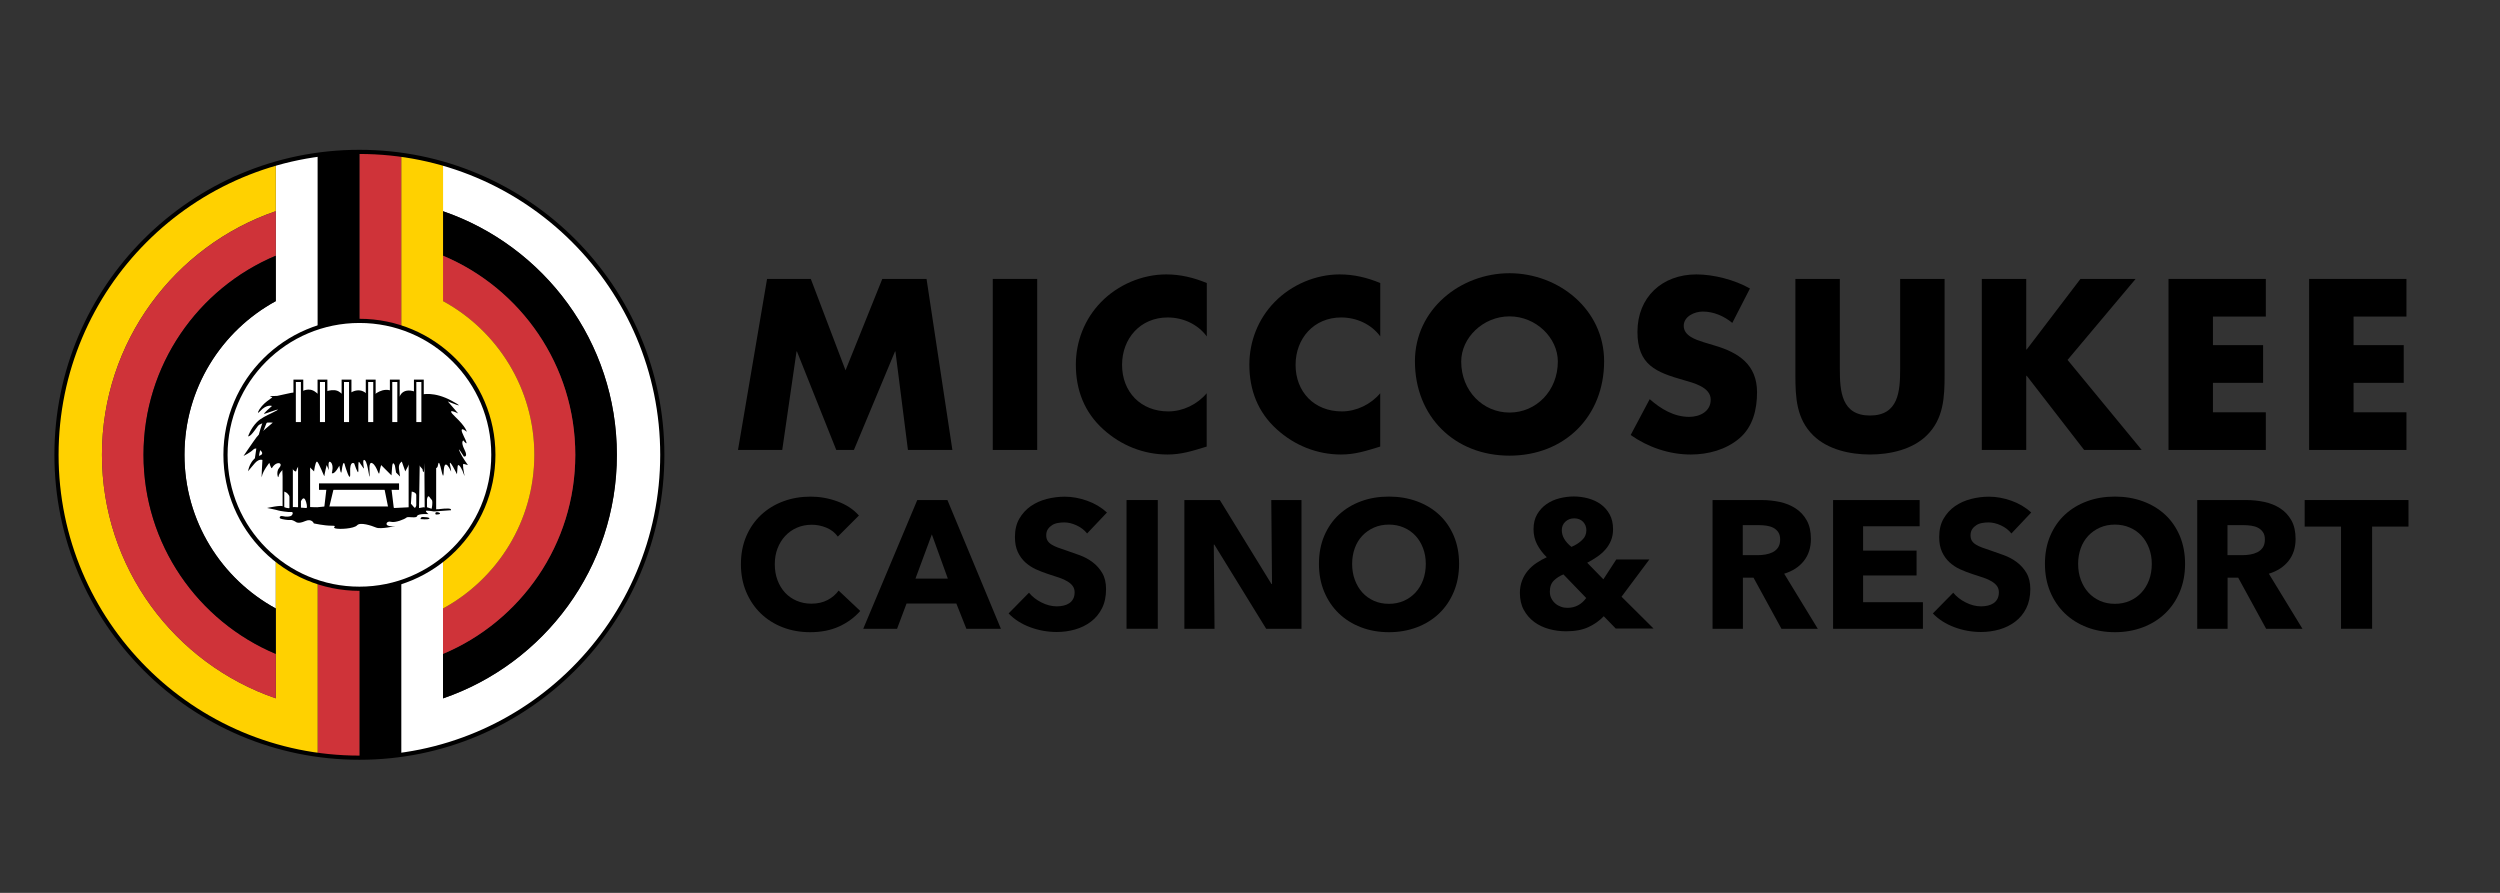 <?xml version="1.0" encoding="utf-8"?>
<!-- Generator: Adobe Illustrator 26.5.0, SVG Export Plug-In . SVG Version: 6.00 Build 0)  -->
<svg version="1.1" id="Layer_1" xmlns="http://www.w3.org/2000/svg" xmlns:xlink="http://www.w3.org/1999/xlink" x="0px" y="0px"
	 viewBox="0 0 504 180" style="enable-background:new 0 0 504 180;" xml:space="preserve">
<rect x="0" y="0" width="504" height="180" fill="#333333" stroke="none"/>
<style type="text/css">
	.st0{clip-path:url(#SVGID_00000061436207960703340680000009142580130733467818_);}
	.st1{clip-path:url(#SVGID_00000121264786353917905450000004752395083954369454_);fill:#FFFFFF;}
	.st2{clip-path:url(#SVGID_00000121264786353917905450000004752395083954369454_);}
	.st3{clip-path:url(#SVGID_00000121264786353917905450000004752395083954369454_);fill:#CF3339;}
	.st4{clip-path:url(#SVGID_00000121264786353917905450000004752395083954369454_);fill:#FFD100;}
	.st5{fill:none;stroke:#000000;stroke-width:0.841;}
	.st6{fill:#FFFFFF;}
	.st7{fill:none;stroke:#000000;stroke-width:0.481;}
</style>
<g>
	<g>
		<path d="M169.16,126.3c-1.69,0.77-3.63,1.15-5.83,1.15c-2,0-3.85-0.33-5.55-0.99c-1.7-0.66-3.17-1.59-4.42-2.8
			c-1.25-1.21-2.22-2.66-2.93-4.34c-0.71-1.69-1.06-3.54-1.06-5.57c0-2.08,0.36-3.96,1.08-5.64c0.72-1.69,1.72-3.12,2.99-4.31
			c1.27-1.18,2.76-2.1,4.47-2.73c1.71-0.64,3.56-0.95,5.53-0.95c1.83,0,3.63,0.32,5.41,0.97c1.77,0.65,3.21,1.59,4.31,2.84
			l-4.25,4.25c-0.59-0.81-1.36-1.41-2.31-1.8c-0.95-0.39-1.93-0.59-2.93-0.59c-1.1,0-2.11,0.2-3.02,0.6
			c-0.92,0.4-1.7,0.96-2.36,1.67c-0.66,0.71-1.17,1.55-1.54,2.51c-0.37,0.97-0.55,2.02-0.55,3.17c0,1.17,0.18,2.25,0.55,3.23
			c0.37,0.98,0.87,1.81,1.52,2.51c0.65,0.7,1.42,1.24,2.33,1.63c0.9,0.39,1.89,0.59,2.97,0.59c1.25,0,2.33-0.24,3.26-0.73
			c0.93-0.49,1.67-1.12,2.24-1.91l4.36,4.11C172.27,124.48,170.85,125.53,169.16,126.3z"/>
		<path d="M194.82,126.76l-2.02-5.09h-10.04l-1.91,5.09h-6.82l10.89-25.95h6.08l10.78,25.95H194.82z M187.86,107.73l-3.3,8.91h6.52
			L187.86,107.73z"/>
		<path d="M219.16,107.55c-0.54-0.68-1.24-1.23-2.11-1.63c-0.87-0.4-1.7-0.6-2.51-0.6c-0.42,0-0.84,0.04-1.26,0.11
			c-0.43,0.07-0.81,0.21-1.15,0.42c-0.34,0.21-0.63,0.48-0.86,0.81c-0.23,0.33-0.35,0.75-0.35,1.26c0,0.44,0.09,0.81,0.28,1.1
			c0.18,0.29,0.45,0.55,0.81,0.77c0.35,0.22,0.78,0.42,1.26,0.6c0.49,0.18,1.04,0.37,1.65,0.57c0.88,0.29,1.8,0.62,2.75,0.97
			c0.95,0.35,1.82,0.82,2.6,1.41c0.78,0.59,1.43,1.31,1.94,2.18c0.51,0.87,0.77,1.95,0.77,3.24c0,1.49-0.27,2.78-0.82,3.87
			c-0.55,1.09-1.29,1.99-2.22,2.69c-0.93,0.71-1.99,1.23-3.19,1.58c-1.2,0.34-2.43,0.51-3.7,0.51c-1.86,0-3.65-0.32-5.39-0.97
			c-1.74-0.65-3.18-1.57-4.33-2.77l4.11-4.18c0.64,0.78,1.47,1.44,2.51,1.96c1.04,0.53,2.07,0.79,3.1,0.79
			c0.46,0,0.92-0.05,1.36-0.15c0.44-0.1,0.82-0.26,1.15-0.48c0.33-0.22,0.59-0.51,0.79-0.88c0.2-0.37,0.29-0.81,0.29-1.32
			c0-0.49-0.12-0.9-0.37-1.25c-0.24-0.34-0.59-0.65-1.04-0.93c-0.45-0.28-1.01-0.54-1.69-0.77c-0.67-0.23-1.44-0.48-2.29-0.75
			c-0.83-0.27-1.64-0.59-2.44-0.95c-0.79-0.37-1.5-0.84-2.13-1.41c-0.62-0.57-1.12-1.27-1.5-2.09c-0.38-0.82-0.57-1.81-0.57-2.99
			c0-1.44,0.29-2.68,0.88-3.7s1.36-1.87,2.31-2.53c0.95-0.66,2.03-1.14,3.23-1.45c1.2-0.31,2.41-0.46,3.63-0.46
			c1.47,0,2.96,0.27,4.49,0.81c1.53,0.54,2.86,1.33,4.01,2.38L219.16,107.55z"/>
		<path d="M227.11,126.76v-25.95h6.3v25.95H227.11z"/>
		<path d="M255.26,126.76l-10.45-16.97h-0.11l0.15,16.97h-6.08v-25.95h7.15l10.41,16.93h0.11l-0.15-16.93h6.09v25.95H255.26z"/>
		<path d="M294.15,113.67c0,2.05-0.35,3.93-1.06,5.63c-0.71,1.7-1.69,3.15-2.95,4.36c-1.26,1.21-2.76,2.14-4.49,2.8
			c-1.74,0.66-3.62,0.99-5.64,0.99c-2.03,0-3.9-0.33-5.63-0.99c-1.72-0.66-3.21-1.59-4.47-2.8c-1.26-1.21-2.24-2.66-2.95-4.36
			c-0.71-1.7-1.06-3.57-1.06-5.63c0-2.08,0.35-3.95,1.06-5.63c0.71-1.67,1.69-3.1,2.95-4.27c1.26-1.17,2.75-2.08,4.47-2.71
			c1.72-0.64,3.6-0.95,5.63-0.95c2.03,0,3.91,0.32,5.64,0.95c1.73,0.64,3.23,1.54,4.49,2.71c1.26,1.17,2.24,2.6,2.95,4.27
			C293.8,109.72,294.15,111.6,294.15,113.67z M287.44,113.67c0-1.12-0.18-2.17-0.55-3.15c-0.37-0.98-0.87-1.81-1.52-2.51
			s-1.43-1.25-2.35-1.65c-0.92-0.4-1.92-0.6-3.02-0.6c-1.1,0-2.1,0.2-3.01,0.6c-0.9,0.4-1.69,0.95-2.35,1.65
			c-0.66,0.7-1.17,1.53-1.52,2.51c-0.35,0.98-0.53,2.03-0.53,3.15c0,1.17,0.18,2.25,0.55,3.24c0.37,0.99,0.87,1.84,1.52,2.55
			c0.65,0.71,1.42,1.26,2.33,1.67c0.9,0.4,1.91,0.6,3.01,0.6c1.1,0,2.1-0.2,3.01-0.6s1.69-0.96,2.35-1.67
			c0.66-0.71,1.17-1.56,1.54-2.55C287.26,115.93,287.44,114.84,287.44,113.67z"/>
		<path d="M325.78,126.76l-2.46-2.53c-0.83,0.88-1.85,1.61-3.06,2.18c-1.21,0.57-2.72,0.86-4.53,0.86c-1.17,0-2.32-0.15-3.45-0.46
			c-1.12-0.31-2.12-0.78-2.99-1.43c-0.87-0.65-1.56-1.45-2.09-2.42c-0.53-0.96-0.79-2.11-0.79-3.43c0-0.9,0.15-1.73,0.44-2.49
			c0.29-0.76,0.69-1.43,1.19-2.02c0.5-0.59,1.08-1.1,1.74-1.54c0.66-0.44,1.34-0.82,2.05-1.14c-0.81-0.78-1.45-1.64-1.94-2.57
			c-0.49-0.93-0.73-1.95-0.73-3.08c0-1.17,0.24-2.17,0.73-3.01c0.49-0.83,1.12-1.52,1.89-2.05c0.77-0.54,1.64-0.93,2.6-1.17
			c0.97-0.24,1.92-0.37,2.88-0.37c0.98,0,1.94,0.13,2.9,0.38c0.95,0.26,1.8,0.65,2.55,1.19c0.75,0.54,1.34,1.22,1.8,2.05
			c0.45,0.83,0.68,1.82,0.68,2.97c0,0.83-0.13,1.58-0.4,2.25c-0.27,0.67-0.64,1.28-1.12,1.83c-0.48,0.55-1.03,1.04-1.67,1.48
			c-0.64,0.44-1.31,0.84-2.02,1.21l3.26,3.34l2.6-4h6.67l-5.61,7.51l6.45,6.41H325.78z M315.19,115.8c-0.73,0.29-1.37,0.7-1.92,1.23
			c-0.55,0.53-0.82,1.28-0.82,2.25c0,0.51,0.1,0.97,0.31,1.37c0.21,0.4,0.48,0.75,0.81,1.03c0.33,0.28,0.7,0.49,1.12,0.64
			c0.41,0.15,0.84,0.22,1.28,0.22c0.81,0,1.53-0.17,2.16-0.51c0.64-0.34,1.18-0.83,1.65-1.47L315.19,115.8z M319.81,106.89
			c0-0.66-0.22-1.22-0.66-1.69c-0.44-0.46-1.04-0.7-1.8-0.7c-0.71,0-1.3,0.23-1.78,0.68c-0.48,0.45-0.71,1.02-0.71,1.7
			c0,0.61,0.16,1.2,0.49,1.76c0.33,0.56,0.81,1.1,1.45,1.61c0.83-0.34,1.54-0.79,2.13-1.36
			C319.52,108.35,319.81,107.67,319.81,106.89z"/>
		<path d="M359.14,126.76l-5.63-10.3h-2.14v10.3h-6.12v-25.95h9.9c1.25,0,2.46,0.13,3.65,0.38c1.19,0.26,2.25,0.69,3.19,1.3
			c0.94,0.61,1.69,1.42,2.25,2.42c0.56,1,0.84,2.25,0.84,3.74c0,1.76-0.48,3.24-1.43,4.44c-0.95,1.2-2.27,2.05-3.96,2.57l6.78,11.11
			H359.14z M358.88,108.76c0-0.61-0.13-1.11-0.39-1.48c-0.26-0.38-0.59-0.67-0.99-0.88c-0.41-0.21-0.86-0.35-1.36-0.42
			c-0.5-0.07-0.99-0.11-1.45-0.11h-3.35v6.05h2.98c0.52,0,1.04-0.04,1.58-0.13c0.54-0.09,1.03-0.24,1.47-0.46
			c0.44-0.22,0.8-0.54,1.09-0.95C358.74,109.96,358.88,109.42,358.88,108.76z"/>
		<path d="M369.55,126.76v-25.95h17.45v5.28h-11.4V111h10.78v5.02h-10.78v5.39h12.06v5.35H369.55z"/>
		<path d="M405.5,107.55c-0.54-0.68-1.24-1.23-2.11-1.63c-0.87-0.4-1.7-0.6-2.51-0.6c-0.42,0-0.84,0.04-1.26,0.11
			c-0.43,0.07-0.81,0.21-1.15,0.42c-0.34,0.21-0.63,0.48-0.86,0.81c-0.23,0.33-0.35,0.75-0.35,1.26c0,0.44,0.09,0.81,0.27,1.1
			c0.18,0.29,0.45,0.55,0.81,0.77c0.35,0.22,0.78,0.42,1.26,0.6c0.49,0.18,1.04,0.37,1.65,0.57c0.88,0.29,1.8,0.62,2.75,0.97
			c0.95,0.35,1.82,0.82,2.6,1.41c0.78,0.59,1.43,1.31,1.94,2.18c0.51,0.87,0.77,1.95,0.77,3.24c0,1.49-0.28,2.78-0.82,3.87
			c-0.55,1.09-1.29,1.99-2.22,2.69c-0.93,0.71-1.99,1.23-3.19,1.58c-1.2,0.34-2.43,0.51-3.7,0.51c-1.86,0-3.65-0.32-5.39-0.97
			c-1.73-0.65-3.18-1.57-4.33-2.77l4.11-4.18c0.64,0.78,1.47,1.44,2.51,1.96c1.04,0.53,2.07,0.79,3.1,0.79
			c0.46,0,0.92-0.05,1.36-0.15c0.44-0.1,0.82-0.26,1.15-0.48c0.33-0.22,0.59-0.51,0.79-0.88c0.19-0.37,0.29-0.81,0.29-1.32
			c0-0.49-0.12-0.9-0.37-1.25c-0.24-0.34-0.59-0.65-1.04-0.93c-0.45-0.28-1.01-0.54-1.69-0.77c-0.67-0.23-1.44-0.48-2.29-0.75
			c-0.83-0.27-1.64-0.59-2.44-0.95s-1.5-0.84-2.13-1.41c-0.62-0.57-1.12-1.27-1.5-2.09c-0.38-0.82-0.57-1.81-0.57-2.99
			c0-1.44,0.29-2.68,0.88-3.7c0.59-1.03,1.36-1.87,2.31-2.53c0.95-0.66,2.03-1.14,3.23-1.45c1.2-0.31,2.41-0.46,3.63-0.46
			c1.47,0,2.96,0.27,4.49,0.81c1.53,0.54,2.87,1.33,4.01,2.38L405.5,107.55z"/>
		<path d="M440.51,113.67c0,2.05-0.35,3.93-1.06,5.63c-0.71,1.7-1.69,3.15-2.95,4.36c-1.26,1.21-2.76,2.14-4.49,2.8
			c-1.74,0.66-3.62,0.99-5.64,0.99c-2.03,0-3.9-0.33-5.63-0.99c-1.72-0.66-3.21-1.59-4.47-2.8c-1.26-1.21-2.24-2.66-2.95-4.36
			c-0.71-1.7-1.06-3.57-1.06-5.63c0-2.08,0.35-3.95,1.06-5.63c0.71-1.67,1.69-3.1,2.95-4.27c1.26-1.17,2.75-2.08,4.47-2.71
			c1.72-0.64,3.6-0.95,5.63-0.95c2.03,0,3.91,0.32,5.64,0.95c1.73,0.64,3.23,1.54,4.49,2.71c1.26,1.17,2.24,2.6,2.95,4.27
			C440.15,109.72,440.51,111.6,440.51,113.67z M433.8,113.67c0-1.12-0.18-2.17-0.55-3.15c-0.37-0.98-0.87-1.81-1.52-2.51
			c-0.65-0.7-1.43-1.25-2.35-1.65c-0.92-0.4-1.92-0.6-3.02-0.6c-1.1,0-2.1,0.2-3.01,0.6c-0.9,0.4-1.69,0.95-2.35,1.65
			c-0.66,0.7-1.17,1.53-1.52,2.51c-0.35,0.98-0.53,2.03-0.53,3.15c0,1.17,0.18,2.25,0.55,3.24c0.37,0.99,0.87,1.84,1.52,2.55
			c0.65,0.71,1.42,1.26,2.33,1.67c0.9,0.4,1.91,0.6,3.01,0.6c1.1,0,2.1-0.2,3.01-0.6s1.69-0.96,2.35-1.67
			c0.66-0.71,1.17-1.56,1.54-2.55C433.62,115.93,433.8,114.84,433.8,113.67z"/>
		<path d="M456.85,126.76l-5.63-10.3h-2.14v10.3h-6.12v-25.95h9.9c1.25,0,2.46,0.13,3.65,0.38c1.19,0.26,2.25,0.69,3.19,1.3
			c0.94,0.61,1.69,1.42,2.25,2.42c0.56,1,0.84,2.25,0.84,3.74c0,1.76-0.48,3.24-1.43,4.44c-0.95,1.2-2.27,2.05-3.96,2.57l6.78,11.11
			H456.85z M456.6,108.76c0-0.61-0.13-1.11-0.39-1.48c-0.26-0.38-0.59-0.67-0.99-0.88c-0.41-0.21-0.86-0.35-1.36-0.42
			c-0.5-0.07-0.99-0.11-1.45-0.11h-3.35v6.05h2.98c0.52,0,1.04-0.04,1.58-0.13c0.54-0.09,1.03-0.24,1.47-0.46
			c0.44-0.22,0.8-0.54,1.09-0.95C456.46,109.96,456.6,109.42,456.6,108.76z"/>
		<path d="M478.22,106.16v20.6h-6.27v-20.6h-7.33v-5.35h20.93v5.35H478.22z"/>
	</g>
	<g>
		<g>
			<defs>
				<rect id="SVGID_1_" x="11.39" y="30.62" width="122.13" height="122.13"/>
			</defs>
			<clipPath id="SVGID_00000047029147034899048090000005165199197796806534_">
				<use xlink:href="#SVGID_1_"  style="overflow:visible;"/>
			</clipPath>
			<g style="clip-path:url(#SVGID_00000047029147034899048090000005165199197796806534_);">
				<defs>
					<rect id="SVGID_00000157265982227088493400000004713201274679243181_" x="11.39" y="30.62" width="122.13" height="122.13"/>
				</defs>
				<clipPath id="SVGID_00000170276956455239622850000014203276321002771857_">
					<use xlink:href="#SVGID_00000157265982227088493400000004713201274679243181_"  style="overflow:visible;"/>
				</clipPath>
				<path style="clip-path:url(#SVGID_00000170276956455239622850000014203276321002771857_);fill:#FFFFFF;" d="M89.31,32.98
					c25.52,7.32,44.21,30.83,44.21,58.71c0,30.87-22.9,56.38-52.64,60.49v-0.01v-34.81c3.1-1.02,5.94-2.57,8.43-4.57v9.89v9.16v8.96
					c20.39-6.99,35.05-26.34,35.05-49.1c0-22.77-14.66-42.11-35.05-49.11V32.98z"/>
				<path style="clip-path:url(#SVGID_00000170276956455239622850000014203276321002771857_);" d="M89.31,42.58
					c20.39,7,35.05,26.34,35.05,49.11c0,22.76-14.66,42.11-35.05,49.1v-8.96c15.67-6.59,26.67-22.08,26.67-40.14
					c0-18.06-11-33.56-26.67-40.14V42.58z"/>
				<path style="clip-path:url(#SVGID_00000170276956455239622850000014203276321002771857_);fill:#CF3339;" d="M89.31,51.55
					c15.67,6.59,26.67,22.08,26.67,40.14c0,18.06-11,33.55-26.67,40.14v-9.16c10.97-5.98,18.41-17.61,18.41-30.98
					c0-13.37-7.44-25.01-18.41-30.99V51.55z"/>
				<path style="clip-path:url(#SVGID_00000170276956455239622850000014203276321002771857_);fill:#FFD100;" d="M89.31,60.7
					c10.97,5.98,18.41,17.62,18.41,30.99c0,13.37-7.44,25-18.41,30.98v-9.89c6.18-4.95,10.15-12.56,10.15-21.09
					c0-11.97-7.79-22.12-18.57-25.66v0V31.2c2.88,0.4,5.69,0.99,8.43,1.78v9.6v8.96V60.7z"/>
				<path style="clip-path:url(#SVGID_00000170276956455239622850000014203276321002771857_);fill:#FFFFFF;" d="M64.03,117.35
					c-3.09-1.01-5.94-2.57-8.43-4.57c-6.18-4.95-10.14-12.56-10.14-21.09c0-11.97,7.79-22.12,18.57-25.66
					c2.65-0.87,5.48-1.34,8.43-1.34c2.94,0,5.77,0.47,8.43,1.34c10.78,3.54,18.57,13.69,18.57,25.66c0,8.53-3.96,16.14-10.15,21.09
					c-2.49,2-5.33,3.55-8.43,4.57c-2.65,0.87-5.48,1.34-8.43,1.34C69.51,118.69,66.68,118.22,64.03,117.35"/>
				<path style="clip-path:url(#SVGID_00000170276956455239622850000014203276321002771857_);" d="M80.88,152.16v0.01
					c-2.75,0.38-5.57,0.58-8.43,0.58v-0.01v-34.05c2.94,0,5.77-0.47,8.43-1.34V152.16z"/>
				<path style="clip-path:url(#SVGID_00000170276956455239622850000014203276321002771857_);fill:#CF3339;" d="M80.88,66.03
					L80.88,66.03c-2.65-0.87-5.48-1.34-8.43-1.34V30.62c2.86,0,5.67,0.2,8.43,0.58V66.03z"/>
				<path style="clip-path:url(#SVGID_00000170276956455239622850000014203276321002771857_);fill:#CF3339;" d="M72.46,152.74v0.01
					c-2.86,0-5.67-0.2-8.43-0.58v-0.01v-34.82c2.65,0.87,5.48,1.34,8.43,1.34V152.74z"/>
				<path style="clip-path:url(#SVGID_00000170276956455239622850000014203276321002771857_);" d="M72.46,30.62v34.07
					c-2.94,0-5.77,0.47-8.43,1.34l0-0.01V31.2C66.78,30.82,69.6,30.62,72.46,30.62"/>
				<path style="clip-path:url(#SVGID_00000170276956455239622850000014203276321002771857_);fill:#FFFFFF;" d="M64.03,66.03
					L64.03,66.03c-10.78,3.54-18.57,13.69-18.57,25.66c0,8.53,3.96,16.14,10.14,21.09v9.89c-10.97-5.98-18.41-17.61-18.41-30.98
					c0-13.37,7.44-25.01,18.41-30.99v-9.16v-8.96v-9.57l-0.01-0.03c2.74-0.79,5.55-1.39,8.43-1.78V66.03z"/>
				<path style="clip-path:url(#SVGID_00000170276956455239622850000014203276321002771857_);fill:#FFD100;" d="M64.03,152.16v0.01
					c-29.73-4.11-52.64-29.62-52.64-60.49c0-27.87,18.68-51.39,44.2-58.71l0.01,0.03v9.57c-20.39,7-35.05,26.34-35.05,49.11
					c0,22.77,14.66,42.11,35.05,49.1v-8.96v-9.16v-9.89c2.49,1.99,5.33,3.55,8.43,4.57V152.16z"/>
				<path style="clip-path:url(#SVGID_00000170276956455239622850000014203276321002771857_);fill:#CF3339;" d="M55.6,131.83v8.96
					c-20.39-6.99-35.05-26.33-35.05-49.1c0-22.77,14.66-42.11,35.05-49.11v8.96c-15.67,6.59-26.67,22.08-26.67,40.14
					C28.93,109.75,39.93,125.24,55.6,131.83"/>
				<path style="clip-path:url(#SVGID_00000170276956455239622850000014203276321002771857_);" d="M55.6,122.67v9.16
					c-15.67-6.59-26.67-22.08-26.67-40.14c0-18.06,11-33.56,26.67-40.14v9.16c-10.97,5.98-18.41,17.62-18.41,30.99
					C37.19,105.06,44.63,116.69,55.6,122.67"/>
			</g>
		</g>
		<path class="st5" d="M133.52,91.69c0,33.72-27.34,61.06-61.07,61.06c-33.73,0-61.06-27.34-61.06-61.06
			c0-33.73,27.34-61.07,61.06-61.07C106.18,30.62,133.52,57.96,133.52,91.69z"/>
		<path class="st5" d="M99.46,91.69c0,14.91-12.09,27-27,27c-14.91,0-27-12.09-27-27c0-14.91,12.09-27,27-27
			C87.37,64.68,99.46,76.77,99.46,91.69z"/>
		<path d="M54.86,80.15c0.14-0.09-0.56-0.22-0.38-0.28c0.19-0.04,1.25-0.03,1.41-0.06c1.42-0.28,2.19-0.51,2.81-0.61
			c0.69-0.12,2.08-0.23,2.08-0.23s1.5-1.04,2.89,0.11c1.38,1.16,1.38,0.12,1.38,0.12s2.2-1.16,3.47-0.12
			c1.27,1.04,1.62,0.46,1.62,0.46s1.97-1.74,3.7-0.23c1.74,1.5,1.39,0.46,1.39,0.46s1.97-1.97,4.05-0.81
			c2.08,1.16,0.93,0.46,0.93,0.46l0.35,0.58c0,0,0.58-2.2,3.7-0.81c0.78,0.35,0.81,0.35,0.81,0.35s2.43-0.69,6.02,1.27
			c3.59,1.97-0.81,0.11-0.81,0.11l2.09,2.43c0,0-2.78-1.39-0.58,0.69c2.2,2.08,2.31,3.01,2.31,3.01s-1.85-1.62-0.58,0.93
			c1.27,2.55-0.11,0.81-0.11,0.81s-0.58,0.23,0.23,1.85c0.81,1.62-0.12,1.39-0.12,1.39s-1.51-2.43-0.81-0.93
			c0.7,1.5,1.67,2.64,1.62,2.66c-0.05,0.02-0.83-0.27-0.92-0.23c-0.07,0.03-0.07,0.38-0.02,0.84c0.06,0.52,0.21,1.19,0.25,1.47
			c0.05,0.34-0.16-0.38-0.39-0.91c-0.35-0.82-0.94-1.67-1-0.82l-0.12,1.5c0,0-1.74-3.56-1.39-1.85c0.28,1.33,0.2,1.29,0.2,1.29
			s-1.36-3.14-1.48-0.01c-0.11,3.12-0.81-3.47-1.16-1.27c-0.35,2.2-2.43-2.89-2.66-0.12c-0.23,2.78-0.46,0.93-0.46,0.93l-0.81-0.93
			l-1.74-0.35l-0.92,1.73l-0.7-1.97c0,0-0.69,0.35-0.58,1.39c0.12,1.04,0.23,1.62,0.23,1.62l-0.81-0.81l-0.23-1.39
			c0,0-0.46-1.27-0.57,0.35l-0.12,1.62l-2.08-2.08c0,0-0.23,0.58-0.35,1.5c-0.12,0.92-0.47-1.27-1.39-1.85
			c-0.93-0.58-0.52,1.85-0.58,2.55c-0.07,0.82-0.35-2.55-0.92-3.12c-0.58-0.58-0.35,1.04-0.23,1.5c0.11,0.46-0.58-0.69-0.93-1.16
			c-0.34-0.46-0.12,1.62-0.23,1.97c-0.11,0.35-0.81-1.73-0.81-1.73s-0.93-0.69-0.81,1.85c0.12,2.55-1.04-1.39-1.04-1.39
			s-0.31-1.81-0.69,1.16c-0.13,0.97-0.46-1.16-0.46-1.16s-0.93,1.85-1.51,1.5c0,0,0.46-1.62-0.23-2.2
			c-0.69-0.58-0.35,1.62-0.35,1.62l-0.46-1.04c0,0-0.46,1.85-0.46,2.2c0,0.35-1.16-2.89-1.5-2.89c-0.34,0-0.58,1.97-0.58,1.97
			l-1.51-1.5c0,0-1.63-0.42-2.08,1.39c-0.12,0.46-0.92-0.58-0.92-0.58l-1.5,0.12c0,0-1.02,0.7-1.16,1.62
			c-0.08,0.54-0.54-1.01,0.12-1.74c0.99-1.1-0.58-1.49-1.43,0c-0.16,0.27-0.54-1.04-0.54-1.04s-1.31,1.62-1.51,2.78
			c-0.14,0.88,0.12-3.36,0.12-3.36s-0.64-0.32-1.5,0.62c-0.46,0.5-1.39,1.66-1.39,1.66s0.28-2.46,2.43-3.2
			c1.24-0.43-0.66-1.89-1.35-1.2c-0.69,0.69-2,1.31-2,1.31s2.2-3.24,2.66-3.82c0.46-0.58,3.24-2.89,3.24-2.89s-2.32-0.23-3.01,0.69
			c-0.38,0.51-0.94,1.33-1.37,1.75c-0.34,0.34-0.6,0.33-0.6,0.33s0.47-1.54,1.78-2.88c0.75-0.77,1.94-1.32,3.08-1.87
			c3.12-1.51-1.02,0.05-1.55,0.2c-0.53,0.15,1.51-1.58,1.51-1.58s-1.03-0.45-2.42,1.06c-0.74,0.8-0.37-0.17,0.37-1.03
			c0.64-0.76,1.61-1.39,1.61-1.39S54.58,80.32,54.86,80.15"/>
		<rect x="59.4" y="76.77" class="st6" width="1.5" height="8.56"/>
		<rect x="59.4" y="76.77" class="st7" width="1.5" height="8.56"/>
		<rect x="64.26" y="76.77" class="st6" width="1.5" height="8.56"/>
		<rect x="64.26" y="76.77" class="st7" width="1.5" height="8.56"/>
		<rect x="69.11" y="76.77" class="st6" width="1.5" height="8.56"/>
		<rect x="69.11" y="76.77" class="st7" width="1.5" height="8.56"/>
		<rect x="73.98" y="76.77" class="st6" width="1.51" height="8.56"/>
		<rect x="73.98" y="76.77" class="st7" width="1.51" height="8.56"/>
		<rect x="78.84" y="76.77" class="st6" width="1.5" height="8.56"/>
		<rect x="78.84" y="76.77" class="st7" width="1.5" height="8.56"/>
		<rect x="83.69" y="76.77" class="st6" width="1.5" height="8.56"/>
		<rect x="83.69" y="76.77" class="st7" width="1.5" height="8.56"/>
		<rect x="64.31" y="97.45" width="16.14" height="1.3"/>
		<path d="M53.84,102.41c0,0,2.97-0.67,3.24-0.31c0.18,0.24,1.24,0.44,1.35,0.31c0.23-0.31,1.58-0.15,1.58-0.15s0.69-0.31,1.39-0.16
			c0.69,0.16,2.55,0.16,2.55,0.16l1.62-0.16h0.93h11.72l1.31,0.31l3.01-0.15l1.54,0.23l1.31-0.23c0,0,1.31,0.15,1.62,0.31
			c0.31,0.15,1.47,0.08,1.47,0.08s2.16-0.31,2.39,0c0.23,0.31-0.23,0.23-0.23,0.23l-3.16,0.23c0,0-1.62-0.31-1.62-0.08
			s0.54,0.62,0.54,0.62s-2.16-0.15-2.31,0.39c-0.16,0.54-1.85,0-2.16,0.31c-0.31,0.31-2.24,1.08-3.09,0.85
			c-0.85-0.23-1.23,0.54-0.61,0.77c0.61,0.23,1.47,0.08,1.47,0.08s-2.93,0.69-3.86,0.31c-0.92-0.39-3.24-1.16-3.85-0.46
			c-0.62,0.69-3.62,0.85-4.4,0.62c-0.77-0.23,0.7-0.54-0.77-0.54c-1.47,0-3.55-0.46-3.55-0.46s-0.39-1.08-1.77-0.46
			c-1.39,0.62-1.85,0.16-1.85,0.16s-0.69-0.46-1.08-0.39c-0.39,0.08-1.85-0.16-2.08-0.31c-0.23-0.15-0.08-0.62,0.54-0.46
			c0.62,0.15,1.46,0.15,1.77-0.15c0.31-0.31,0.31-0.77-0.16-0.69c-0.46,0.07-2.32-0.23-2.54-0.31
			C55.85,102.8,53.84,102.41,53.84,102.41"/>
		<path d="M84.77,104.65c0,0,1.54,0.15,1.77-0.08c0.23-0.23-0.62-0.31-0.85-0.31c-0.23,0-0.69-0.16-0.85,0.16"/>
		<path d="M87.93,103.73c0,0,0.85,0,0.77-0.23c-0.08-0.23-0.85-0.38-0.92-0.08C87.7,103.73,87.93,103.73,87.93,103.73"/>
		<path d="M52.99,84.98c0,0-0.93,2.7-0.93,3.32c0,0.62,0.69-0.46,0.69-0.46s1-2.78,1.23-3.01"/>
		<path d="M51.76,89.84L51.3,93l0.77-0.31c0,0,0.38-2.55,0.69-2.78"/>
		<polygon points="56.97,92.62 56.97,102.57 57.31,102.68 57.31,92.73 		"/>
		<rect x="58.35" y="93.43" width="0.69" height="9.49"/>
		<path d="M57.26,99.1c0,0,0.43,0.14,0.63,0.32c0.2,0.18,0.61,0.77,0.61,0.77v-6.77h-1.63"/>
		<polyline points="62.52,102.68 62.52,93.2 60.09,93.2 60.09,102.68 		"/>
		<path class="st6" d="M60.67,102.34v-1.27c0,0,0.57-1.43,1.04,0.12c0.3,0.98,0.1,1.23,0.1,1.23L60.67,102.34z"/>
		<polyline points="65.81,98.55 65.33,102.66 65.95,102.69 66.32,102.47 67.28,98.48 		"/>
		<polyline points="77.48,98.44 78.44,103.21 79.48,103.18 78.92,98.55 		"/>
		<polygon points="82.38,93.24 82.38,103.11 84.46,103.26 84.62,93.31 83.77,92.08 		"/>
		<polygon points="85.54,91.92 85.62,102.8 87.93,102.95 87.93,93.16 		"/>
		<path class="st6" d="M83,99.1c0,0,0.92,0.15,0.92,0.69v2.08c0,0-0.15,0.77-0.46,0.39c-0.31-0.39-0.62-0.7-0.62-0.7L83,99.1z"/>
		<path class="st6" d="M86.08,100.64c0,0,0.16-1.01,0.54-0.39c0.39,0.62,0.54,0.39,0.54,1.08c0,0.69-0.15,1.24-0.15,1.24l-0.93-0.31
			V100.64z"/>
	</g>
	<polygon points="154.64,56.23 163.46,56.23 170.46,74.66 177.87,56.23 186.79,56.23 192,90.71 183.04,90.71 180.52,70.86 
		180.43,70.86 172.15,90.71 168.59,90.71 160.67,70.86 160.58,70.86 157.7,90.71 148.78,90.71 	"/>
	<rect x="200.14" y="56.23" width="8.96" height="34.48"/>
	<path d="M243.27,67.8c-1.83-2.47-4.8-3.8-7.87-3.8c-5.49,0-9.19,4.21-9.19,9.56c0,5.44,3.75,9.38,9.33,9.38
		c2.93,0,5.85-1.42,7.73-3.66v10.75c-2.97,0.91-5.12,1.6-7.91,1.6c-4.8,0-9.37-1.83-12.94-5.08c-3.8-3.43-5.53-7.91-5.53-13.03
		c0-4.71,1.78-9.24,5.08-12.62c3.38-3.48,8.28-5.58,13.13-5.58c2.88,0,5.53,0.64,8.19,1.74V67.8z"/>
	<path d="M278.25,67.8c-1.83-2.47-4.8-3.8-7.87-3.8c-5.49,0-9.19,4.21-9.19,9.56c0,5.44,3.75,9.38,9.33,9.38
		c2.93,0,5.85-1.42,7.73-3.66v10.75c-2.97,0.91-5.12,1.6-7.91,1.6c-4.8,0-9.37-1.83-12.94-5.08c-3.8-3.43-5.53-7.91-5.53-13.03
		c0-4.71,1.78-9.24,5.08-12.62c3.38-3.48,8.28-5.58,13.12-5.58c2.88,0,5.54,0.64,8.19,1.74V67.8z"/>
	<path d="M323.39,72.83c0,11.16-8,19.03-19.07,19.03s-19.07-7.87-19.07-19.03c0-10.43,9.15-17.75,19.07-17.75
		C314.24,55.09,323.39,62.4,323.39,72.83 M294.58,72.88c0,5.95,4.39,10.29,9.74,10.29c5.35,0,9.74-4.34,9.74-10.29
		c0-4.76-4.39-9.1-9.74-9.1C298.97,63.78,294.58,68.12,294.58,72.88"/>
	<path d="M349.23,65.1c-1.65-1.37-3.75-2.29-5.95-2.29c-1.64,0-3.84,0.96-3.84,2.88c0,2.01,2.42,2.79,3.98,3.29l2.29,0.69
		c4.8,1.42,8.51,3.84,8.51,9.42c0,3.43-0.82,6.95-3.57,9.29c-2.7,2.29-6.31,3.25-9.79,3.25c-4.34,0-8.6-1.46-12.12-3.93l3.84-7.23
		c2.24,1.97,4.89,3.57,7.96,3.57c2.1,0,4.34-1.05,4.34-3.48c0-2.52-3.52-3.38-5.44-3.93c-5.62-1.6-9.33-3.06-9.33-9.74
		c0-7,4.99-11.57,11.89-11.57c3.48,0,7.73,1.1,10.79,2.84L349.23,65.1z"/>
	<path d="M392.03,56.23v19.39c0,4.44-0.18,8.83-3.61,12.17c-2.88,2.84-7.41,3.84-11.43,3.84c-4.02,0-8.55-1.01-11.43-3.84
		c-3.43-3.34-3.61-7.73-3.61-12.17V56.23h8.96v18.16c0,4.48,0.32,9.38,6.08,9.38c5.76,0,6.08-4.89,6.08-9.38V56.23H392.03z"/>
	<polygon points="419.42,56.23 430.54,56.23 416.82,72.56 431.77,90.71 420.16,90.71 408.59,75.76 408.49,75.76 408.49,90.71 
		399.53,90.71 399.53,56.23 408.49,56.23 408.49,70.45 408.59,70.45 	"/>
	<polygon points="446.13,63.82 446.13,69.58 456.24,69.58 456.24,77.18 446.13,77.18 446.13,83.12 456.79,83.12 456.79,90.71 
		437.17,90.71 437.17,56.23 456.79,56.23 456.79,63.82 	"/>
	<polygon points="474.48,63.82 474.48,69.58 484.59,69.58 484.59,77.18 474.48,77.18 474.48,83.12 485.14,83.12 485.14,90.71 
		465.52,90.71 465.52,56.23 485.14,56.23 485.14,63.82 	"/>
</g>
</svg>
